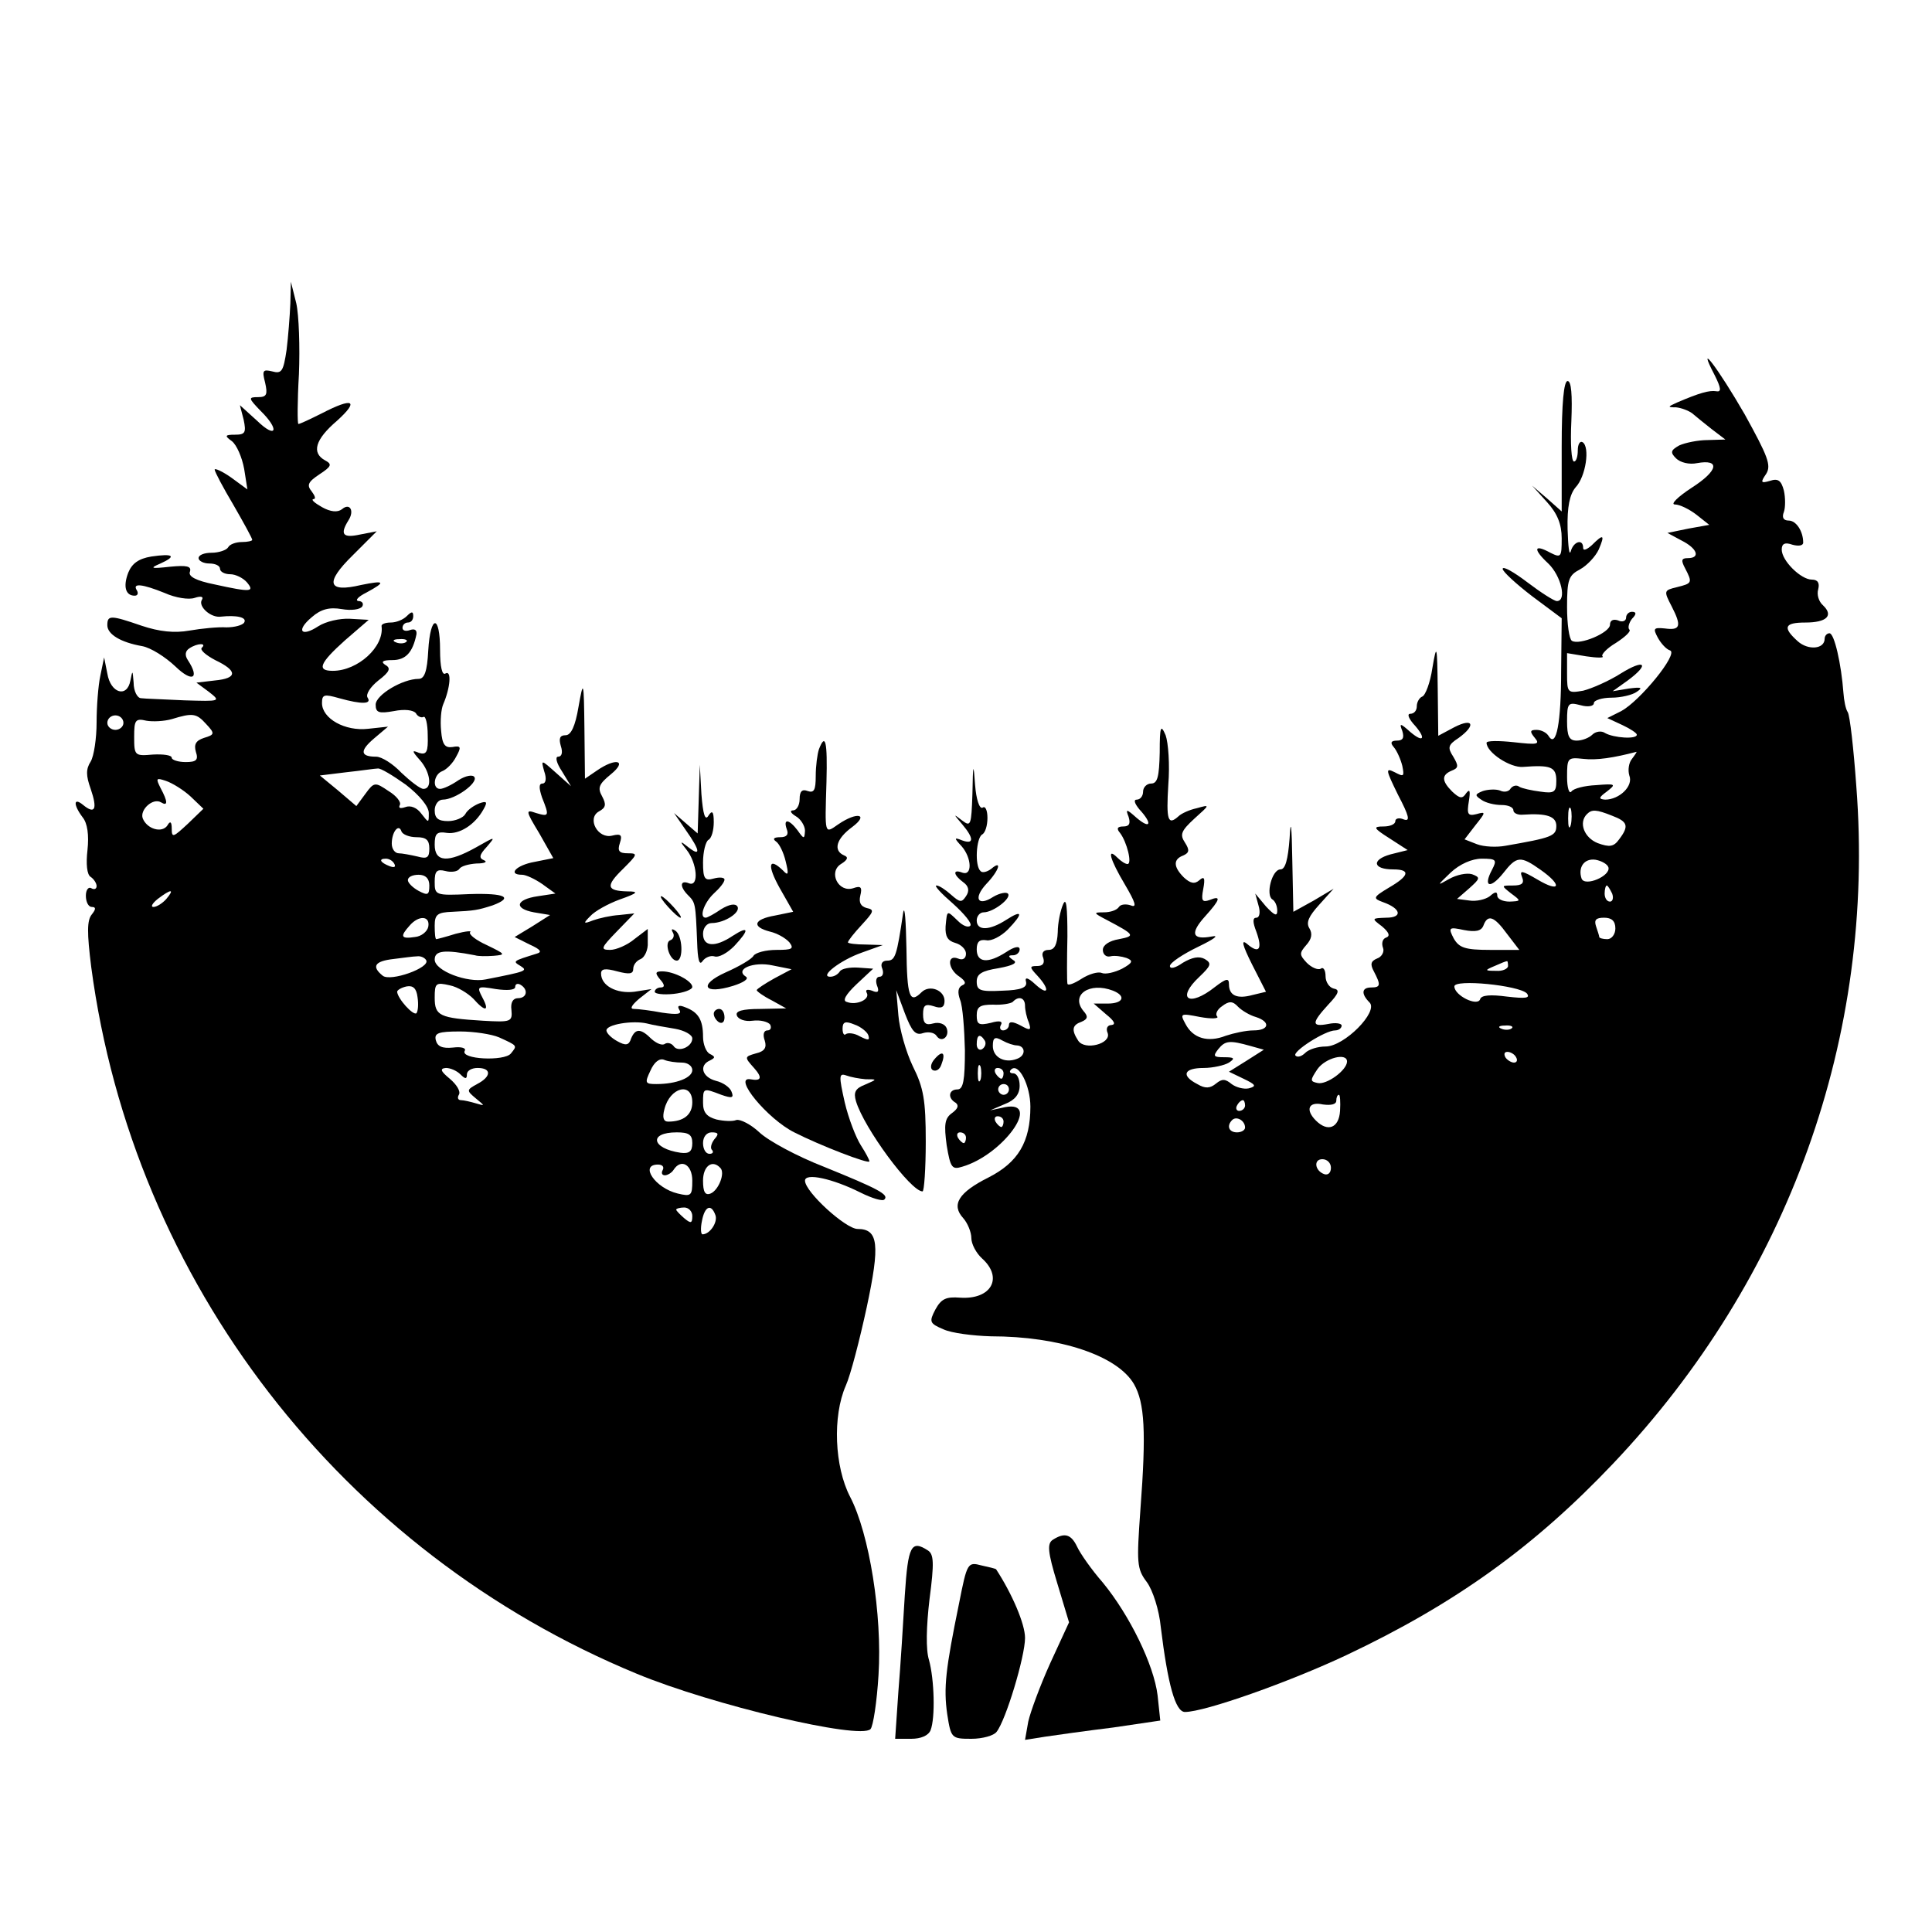 <?xml version="1.0" standalone="no"?>
<!DOCTYPE svg PUBLIC "-//W3C//DTD SVG 20010904//EN"
 "http://www.w3.org/TR/2001/REC-SVG-20010904/DTD/svg10.dtd">
<svg version="1.0" xmlns="http://www.w3.org/2000/svg"
 width="360pt" height="360pt" viewBox="0 0 360 360"
 preserveAspectRatio="xMidYMid meet">

<g transform="translate(0,360) scale(0.1,-0.1)"
fill="#000000" stroke="none">
<path d="M541 3034 c-1 -23 -4 -62 -7 -86 -6 -40 -9 -45 -27 -40 -17 4 -19 2
-13 -21 5 -22 3 -27 -13 -27 -19 0 -18 -2 4 -25 37 -36 30 -54 -6 -19 l-32 29
7 -27 c5 -24 3 -28 -16 -28 -19 0 -20 -2 -6 -12 9 -7 19 -30 23 -52 l6 -38
-30 22 c-17 12 -31 18 -31 15 0 -4 16 -34 35 -66 19 -33 35 -62 35 -65 0 -2
-9 -4 -19 -4 -11 0 -23 -4 -26 -10 -3 -5 -17 -10 -31 -10 -13 0 -24 -4 -24
-10 0 -5 9 -10 20 -10 11 0 20 -4 20 -10 0 -5 8 -10 19 -10 10 0 24 -7 31 -15
15 -18 8 -19 -60 -4 -35 7 -50 15 -46 24 3 10 -6 12 -37 9 -36 -4 -39 -3 -18
6 31 14 24 19 -17 13 -24 -4 -36 -13 -43 -30 -10 -26 -5 -43 12 -43 6 0 7 5 4
10 -9 14 10 12 52 -5 20 -9 45 -13 56 -9 12 4 17 2 13 -4 -7 -12 17 -34 36
-31 28 3 49 -1 43 -11 -3 -5 -18 -9 -33 -9 -15 1 -46 -2 -69 -6 -28 -5 -56 -2
-89 9 -58 20 -64 20 -64 1 0 -17 25 -32 65 -39 16 -3 43 -20 62 -38 31 -30 46
-23 23 12 -6 9 -5 17 3 22 15 10 33 10 23 1 -4 -4 8 -14 25 -23 42 -20 42 -34
-1 -38 l-34 -4 23 -17 c23 -18 22 -18 -45 -16 -38 2 -75 3 -81 4 -7 0 -14 13
-14 29 -2 24 -2 24 -6 4 -6 -33 -37 -24 -43 13 l-6 30 -7 -34 c-4 -18 -7 -58
-7 -87 0 -30 -5 -63 -11 -73 -9 -14 -9 -26 0 -51 13 -38 8 -48 -14 -30 -18 15
-19 1 -1 -23 9 -11 12 -33 9 -61 -3 -26 -1 -46 6 -50 6 -4 11 -12 11 -17 0 -6
-5 -7 -10 -4 -5 3 -10 -3 -10 -14 0 -12 5 -21 11 -21 8 0 8 -4 0 -14 -9 -11
-9 -34 -1 -98 78 -587 467 -1090 1017 -1317 140 -58 415 -123 435 -103 5 5 12
51 15 101 7 112 -17 263 -53 332 -29 56 -33 150 -8 207 9 20 26 86 39 146 25
117 22 146 -17 146 -22 0 -98 69 -98 90 0 15 51 4 103 -22 22 -11 42 -17 45
-13 9 9 -12 20 -113 61 -49 19 -103 48 -120 64 -16 15 -36 25 -43 23 -7 -3
-24 -2 -37 1 -18 5 -25 13 -25 31 0 28 0 28 34 15 20 -7 24 -6 19 6 -3 8 -16
17 -29 20 -26 7 -32 29 -11 38 10 5 10 7 0 12 -7 3 -13 18 -13 32 0 32 -9 46
-33 55 -12 5 -16 3 -11 -5 5 -8 -4 -9 -32 -5 -21 4 -45 7 -53 7 -8 0 -4 7 10
19 l23 18 -32 -5 c-33 -4 -62 11 -62 34 0 9 8 10 30 4 23 -6 30 -5 30 5 0 7 6
15 14 18 7 3 14 17 13 31 l0 25 -25 -19 c-13 -11 -34 -20 -45 -20 -19 0 -17 4
12 34 l33 34 -28 -3 c-16 -1 -38 -6 -49 -10 -18 -7 -19 -6 -5 8 8 9 33 23 55
31 34 12 36 15 14 15 -39 1 -41 10 -8 42 27 27 28 29 9 29 -16 0 -20 4 -15 19
5 15 2 18 -14 14 -27 -7 -48 32 -25 45 13 7 14 13 6 28 -9 16 -6 23 16 41 32
26 10 32 -26 7 l-22 -15 -1 93 c-1 91 -2 92 -11 41 -6 -36 -14 -53 -24 -53
-11 0 -13 -6 -9 -20 4 -12 2 -20 -5 -20 -6 0 -3 -12 7 -27 l17 -28 -28 25
c-28 25 -28 25 -22 3 5 -14 3 -23 -3 -23 -7 0 -7 -8 -1 -26 14 -35 13 -36 -11
-29 -20 7 -20 5 6 -38 l26 -46 -35 -7 c-34 -6 -51 -24 -23 -24 7 0 24 -8 37
-17 l25 -18 -33 -5 c-41 -6 -45 -23 -7 -30 l30 -5 -33 -21 -33 -20 28 -14 c20
-9 24 -14 13 -17 -45 -14 -45 -14 -30 -23 14 -9 11 -10 -65 -25 -34 -7 -95 16
-95 37 0 17 18 19 75 8 6 -2 21 -2 35 -1 23 2 22 3 -13 20 -20 9 -34 20 -31
24 4 3 -8 2 -27 -3 -19 -6 -35 -10 -36 -10 -2 0 -3 11 -3 25 0 21 5 25 33 26
41 2 47 3 75 12 40 15 23 23 -43 21 -64 -3 -65 -2 -65 23 0 20 4 24 20 20 11
-3 23 -1 26 4 3 5 17 9 32 10 15 0 21 3 14 6 -10 4 -9 10 5 25 17 20 17 20
-20 -1 -52 -29 -77 -28 -77 5 0 21 4 25 23 22 23 -3 52 15 68 44 8 14 6 16 -8
11 -10 -4 -22 -12 -26 -20 -4 -7 -19 -13 -32 -13 -18 0 -25 5 -25 20 0 11 7
20 15 20 23 0 66 31 59 42 -3 5 -16 3 -30 -6 -13 -9 -28 -16 -34 -16 -15 0
-12 27 4 33 8 3 20 15 26 27 10 18 9 21 -7 18 -14 -2 -19 5 -21 30 -2 19 0 41
4 50 13 30 16 64 4 57 -6 -4 -10 12 -10 44 0 67 -18 66 -22 -1 -2 -39 -7 -53
-18 -53 -30 0 -80 -30 -80 -48 0 -15 6 -17 34 -12 20 4 36 2 41 -4 3 -6 10 -9
14 -7 4 3 8 -13 8 -34 1 -31 -2 -37 -16 -33 -14 6 -14 4 2 -14 19 -22 23 -53
6 -53 -6 0 -24 14 -41 30 -16 17 -37 30 -47 30 -30 0 -31 11 -4 34 l26 22 -37
-4 c-43 -5 -86 19 -86 48 0 16 4 17 32 9 43 -12 61 -11 53 1 -4 6 5 20 20 32
21 16 24 23 13 29 -9 6 -5 9 13 9 25 0 38 14 45 48 1 8 -3 11 -12 8 -8 -3 -14
-1 -14 4 0 6 5 10 10 10 6 0 10 5 10 12 0 9 -3 9 -12 0 -7 -7 -20 -12 -30 -12
-10 0 -18 -3 -17 -7 5 -38 -44 -83 -91 -83 -30 0 -25 14 23 57 l44 38 -35 2
c-19 1 -45 -5 -59 -14 -32 -21 -42 -8 -12 17 17 15 33 19 56 15 17 -3 34 -1
38 5 3 5 0 10 -7 10 -7 1 -1 8 15 16 37 20 34 23 -10 14 -63 -15 -68 4 -16 55
l45 45 -31 -6 c-32 -7 -38 0 -22 26 12 18 3 34 -12 21 -8 -6 -21 -5 -37 4 -14
8 -21 14 -16 15 5 0 3 6 -3 14 -10 12 -7 18 14 32 23 15 24 19 11 26 -26 14
-19 39 22 74 42 38 30 44 -28 14 -22 -11 -41 -20 -44 -20 -2 0 -2 42 1 93 2
50 0 110 -5 132 l-10 40 -1 -41z m216 -630 c-3 -3 -12 -4 -19 -1 -8 3 -5 6 6
6 11 1 17 -2 13 -5z m-527 -151 c0 -7 -7 -13 -15 -13 -8 0 -15 6 -15 13 0 8 7
14 15 14 8 0 15 -6 15 -14z m154 -2 c17 -18 16 -20 -4 -26 -15 -5 -19 -12 -15
-26 5 -15 1 -19 -19 -19 -14 0 -26 4 -26 8 0 5 -16 7 -35 6 -34 -3 -35 -2 -35
33 0 31 2 35 23 30 12 -2 33 -1 47 3 39 12 46 11 64 -9z m372 -113 c26 -20 43
-41 43 -53 0 -19 0 -19 -14 -1 -8 11 -20 16 -30 12 -9 -3 -13 -2 -10 4 3 5 -6
17 -21 26 -25 17 -27 17 -43 -5 l-17 -23 -34 29 -34 28 49 6 c28 3 54 7 59 7
5 1 28 -13 52 -30z m-401 -22 l24 -23 -29 -28 c-27 -25 -30 -27 -30 -9 0 13
-3 15 -8 6 -10 -15 -38 -7 -46 13 -6 16 19 39 34 30 13 -8 13 1 -1 27 -9 18
-8 19 10 13 12 -4 33 -17 46 -29z m421 -76 c18 0 24 -5 24 -21 0 -17 -4 -20
-22 -15 -13 3 -29 6 -35 6 -7 0 -13 8 -13 18 0 22 13 38 18 23 2 -6 15 -11 28
-11z m-41 -50 c3 -6 -1 -7 -9 -4 -18 7 -21 14 -7 14 6 0 13 -4 16 -10z m65
-40 c0 -18 -3 -19 -20 -10 -11 6 -20 15 -20 20 0 6 9 10 20 10 13 0 20 -7 20
-20z m-490 -25 c-7 -8 -18 -15 -24 -15 -6 0 -2 7 8 15 25 19 32 19 16 0z m488
-52 c-2 -9 -13 -18 -25 -19 -26 -4 -28 1 -10 21 17 20 39 19 35 -2z m-4 -62
c9 -14 -67 -41 -81 -29 -21 17 -15 27 20 31 17 2 37 5 44 5 6 1 14 -2 17 -7z
m-18 -99 c-6 -5 -35 27 -36 40 0 3 8 8 18 10 12 2 18 -4 20 -20 2 -13 1 -26
-2 -30z m106 27 c22 -25 31 -24 17 2 -11 21 -10 22 25 16 21 -3 36 -2 36 4 0
6 5 7 10 4 15 -9 12 -25 -5 -25 -9 0 -14 -8 -12 -22 2 -22 -1 -23 -53 -20 -81
5 -90 9 -90 43 0 27 2 29 28 23 15 -3 34 -15 44 -25z m376 -56 c17 -3 32 -11
32 -18 0 -16 -27 -27 -35 -14 -4 5 -11 7 -16 4 -5 -4 -16 1 -25 9 -20 20 -30
20 -38 1 -4 -13 -10 -14 -26 -5 -11 6 -20 15 -20 20 0 11 48 19 75 13 11 -3
35 -7 53 -10z m-328 -16 c35 -16 34 -15 22 -30 -12 -15 -95 -11 -86 5 3 5 -6
8 -22 6 -20 -2 -29 2 -32 14 -3 13 5 16 45 16 26 0 59 -5 73 -11z m341 -47
c10 0 19 -6 19 -14 0 -14 -29 -26 -67 -26 -21 0 -22 2 -11 25 7 16 17 24 26
20 7 -3 22 -5 33 -5z m-413 -22 c9 -9 12 -9 12 0 0 7 9 12 20 12 26 0 26 -16
-1 -30 -20 -11 -20 -12 -2 -27 17 -14 17 -14 0 -9 -10 3 -23 6 -28 6 -6 0 -7
5 -4 10 4 6 -4 19 -17 30 -17 14 -19 19 -7 20 8 0 20 -5 27 -12z m432 -52 c0
-23 -16 -36 -45 -36 -9 0 -11 8 -7 23 10 41 52 52 52 13z m0 -76 c0 -16 -6
-20 -22 -18 -54 8 -60 38 -7 38 22 0 29 -4 29 -20z m41 7 c-6 -8 -8 -17 -4
-20 3 -4 1 -7 -5 -7 -7 0 -12 9 -12 20 0 12 7 20 16 20 13 0 14 -3 5 -13z
m-96 -57 c-3 -5 -2 -10 4 -10 5 0 13 5 16 10 14 22 35 10 35 -20 0 -28 -2 -30
-27 -24 -42 10 -72 54 -37 54 8 0 12 -4 9 -10z m107 4 c10 -9 -3 -42 -18 -48
-10 -4 -14 3 -14 24 0 27 17 40 32 24z m-52 -90 c0 -14 -3 -14 -15 -4 -8 7
-15 14 -15 16 0 2 7 4 15 4 8 0 15 -7 15 -16z m43 2 c5 -13 -10 -36 -24 -36
-3 0 -4 11 -1 25 5 27 17 33 25 11z"/>
<path d="M3195 2901 c12 -24 13 -32 3 -30 -13 2 -31 -3 -73 -21 -18 -8 -18 -9
-2 -9 10 -1 23 -6 30 -11 7 -6 23 -19 37 -30 l25 -19 -33 -1 c-18 0 -42 -5
-53 -10 -16 -9 -17 -13 -6 -24 8 -8 25 -12 39 -9 44 8 40 -14 -10 -46 -26 -17
-40 -31 -31 -31 9 0 27 -9 40 -19 l24 -19 -39 -7 -39 -8 26 -14 c30 -15 36
-33 12 -33 -12 0 -13 -4 -5 -19 14 -27 13 -28 -15 -35 -25 -6 -25 -7 -10 -36
19 -37 16 -45 -13 -41 -21 2 -22 0 -13 -17 6 -11 16 -22 23 -24 16 -6 -56 -94
-91 -113 l-26 -13 28 -13 c15 -7 27 -15 27 -18 0 -9 -43 -6 -59 3 -7 5 -18 3
-24 -3 -6 -6 -19 -11 -29 -11 -14 0 -18 8 -18 36 0 34 2 36 25 30 14 -4 25 -2
25 4 0 5 15 10 33 10 17 0 39 5 47 11 12 8 8 9 -15 6 l-30 -5 28 20 c42 31 32
41 -13 13 -22 -14 -54 -28 -70 -32 -29 -5 -30 -4 -30 32 l0 38 36 -6 c20 -3
34 -3 30 0 -3 3 8 15 25 25 17 11 29 22 25 25 -3 3 -1 12 5 20 9 9 8 13 0 13
-6 0 -11 -5 -11 -11 0 -6 -7 -9 -15 -5 -9 3 -15 0 -15 -8 0 -15 -57 -39 -71
-30 -5 3 -9 31 -9 63 0 51 3 59 24 70 13 7 29 24 35 37 12 28 9 30 -13 8 -9
-8 -16 -11 -16 -5 0 18 -18 12 -23 -6 -3 -10 -5 9 -6 41 -1 42 4 65 15 78 19
20 27 75 13 84 -5 3 -9 -4 -9 -15 0 -12 -3 -21 -7 -21 -5 0 -7 34 -5 75 2 49
0 75 -7 75 -7 0 -11 -41 -11 -122 l0 -121 -27 24 -28 24 28 -31 c19 -21 27
-41 27 -67 0 -35 -1 -37 -21 -27 -31 17 -33 7 -4 -20 24 -23 35 -70 16 -70 -5
0 -30 16 -55 35 -25 19 -46 31 -46 25 0 -5 25 -28 55 -51 l55 -41 -1 -97 c0
-98 -9 -145 -23 -123 -4 7 -14 12 -23 12 -12 0 -13 -3 -3 -15 10 -12 5 -13
-39 -8 -28 3 -51 3 -51 -1 0 -18 44 -47 68 -45 52 4 62 0 62 -26 0 -21 -4 -24
-30 -20 -16 2 -34 6 -39 9 -5 4 -12 2 -16 -3 -3 -6 -12 -8 -20 -4 -8 3 -23 2
-32 -1 -15 -6 -15 -8 -3 -16 8 -6 25 -10 38 -10 12 0 22 -4 22 -10 0 -5 8 -9
18 -8 44 3 62 -3 62 -21 0 -19 -9 -22 -95 -37 -16 -3 -40 -2 -53 3 l-23 9 20
26 c20 25 20 26 2 21 -16 -4 -18 0 -14 24 3 19 2 24 -5 15 -7 -11 -12 -10 -26
3 -20 20 -20 31 -1 39 13 5 13 9 3 26 -11 17 -10 22 10 35 33 24 27 38 -8 20
l-30 -16 -1 88 c-1 82 -2 85 -10 38 -4 -27 -13 -51 -19 -53 -5 -2 -10 -10 -10
-18 0 -8 -5 -14 -12 -14 -6 0 -4 -7 5 -18 25 -27 21 -38 -5 -16 -19 17 -21 17
-15 2 4 -13 1 -18 -10 -18 -11 0 -13 -4 -6 -12 6 -7 13 -23 16 -35 4 -20 3
-21 -14 -12 -18 9 -17 5 6 -42 21 -40 23 -50 11 -46 -9 4 -16 2 -16 -3 0 -6
-10 -10 -22 -10 -20 0 -19 -3 11 -22 l34 -22 -32 -8 c-36 -10 -33 -28 5 -28
33 0 30 -12 -8 -34 -30 -18 -30 -20 -11 -27 34 -12 37 -29 6 -29 -27 -1 -28
-1 -8 -16 13 -11 16 -18 8 -21 -7 -2 -9 -11 -6 -19 3 -7 -2 -17 -11 -20 -12
-5 -13 -11 -6 -24 13 -25 13 -30 -5 -30 -18 0 -19 -12 -3 -28 17 -17 -47 -82
-82 -82 -14 0 -31 -5 -38 -12 -6 -6 -14 -9 -18 -5 -7 7 55 47 74 47 6 0 12 4
12 9 0 4 -11 6 -25 3 -32 -6 -31 2 0 36 20 21 22 28 10 30 -8 2 -15 12 -15 23
0 11 -4 18 -9 14 -5 -3 -17 2 -26 11 -14 15 -14 18 -1 33 10 11 12 21 6 31 -7
11 -1 23 18 44 l27 30 -37 -22 -38 -21 -2 97 c-1 66 -3 78 -5 40 -3 -40 -8
-58 -17 -58 -16 0 -28 -48 -15 -56 5 -3 9 -12 9 -21 0 -11 -5 -9 -21 8 l-20
24 6 -22 c4 -13 2 -23 -4 -23 -7 0 -7 -8 0 -26 12 -33 5 -42 -17 -23 -12 10
-9 -2 9 -38 l26 -51 -25 -6 c-29 -8 -44 -1 -44 20 0 12 -5 11 -26 -5 -49 -39
-73 -22 -29 19 22 21 23 25 10 33 -11 6 -24 3 -41 -7 -14 -10 -24 -12 -24 -6
0 6 24 22 53 36 29 14 40 22 25 19 -37 -7 -41 6 -12 38 28 31 30 39 8 30 -14
-5 -16 -1 -12 20 4 21 2 25 -7 17 -9 -8 -17 -6 -29 5 -20 20 -20 34 -1 41 11
5 12 10 3 24 -10 15 -7 22 18 45 29 26 29 26 4 19 -14 -3 -29 -10 -34 -15 -20
-18 -23 -7 -19 59 3 37 0 78 -5 92 -9 21 -11 17 -11 -32 -1 -45 -4 -58 -16
-58 -8 0 -15 -7 -15 -15 0 -8 -5 -15 -12 -15 -6 0 -4 -7 5 -18 25 -27 21 -38
-5 -16 -19 17 -21 17 -15 2 4 -13 1 -18 -10 -18 -11 0 -13 -4 -6 -12 13 -17
23 -58 14 -58 -4 0 -12 5 -19 12 -20 20 -14 -3 14 -50 20 -34 23 -44 11 -39
-9 3 -19 2 -22 -3 -4 -6 -16 -10 -28 -10 -20 0 -20 -1 5 -14 53 -28 54 -30 23
-36 -18 -3 -30 -11 -30 -20 0 -8 6 -14 14 -12 8 2 21 0 30 -3 13 -5 12 -9 -8
-20 -14 -7 -31 -11 -38 -8 -7 3 -24 -2 -38 -11 -14 -9 -25 -13 -26 -9 -1 5 -1
44 0 88 0 55 -2 74 -8 60 -5 -11 -10 -35 -10 -52 -1 -23 -6 -33 -17 -33 -10 0
-14 -6 -10 -15 3 -10 -1 -15 -11 -15 -15 0 -15 -2 0 -18 24 -26 21 -39 -4 -16
-14 13 -20 14 -17 4 2 -10 -9 -15 -44 -16 -41 -2 -48 0 -48 17 0 14 9 20 41
25 27 5 36 10 27 15 -10 7 -10 9 0 9 6 0 12 5 12 11 0 7 -10 5 -25 -5 -34 -22
-55 -20 -55 5 0 14 5 19 18 17 9 -2 27 7 40 20 29 30 28 38 -3 18 -31 -20 -55
-21 -55 -1 0 8 6 15 13 15 18 0 53 27 45 35 -3 3 -15 1 -27 -6 -29 -19 -38 -3
-13 24 24 25 30 46 9 28 -8 -6 -17 -8 -20 -4 -11 10 -8 61 3 68 6 3 10 17 10
31 0 14 -4 23 -9 19 -6 -3 -12 16 -14 42 -3 43 -4 41 -5 -16 -2 -59 -3 -62
-19 -50 -17 13 -17 13 0 -7 22 -26 22 -38 0 -30 -15 6 -16 5 -1 -11 19 -22 20
-56 1 -49 -18 7 -17 -4 2 -18 10 -7 12 -16 5 -26 -8 -12 -11 -12 -28 3 -10 9
-22 17 -27 17 -5 0 9 -15 31 -34 21 -19 36 -37 32 -41 -4 -4 -14 0 -23 9 -21
20 -20 21 -23 -10 -1 -19 4 -27 18 -31 11 -3 20 -12 20 -20 0 -9 -6 -13 -15
-9 -21 8 -19 -20 3 -34 11 -8 13 -13 5 -16 -8 -4 -9 -13 -4 -27 5 -12 8 -55 9
-94 0 -56 -3 -73 -14 -73 -16 0 -19 -16 -3 -25 6 -5 4 -11 -7 -19 -14 -10 -15
-22 -10 -60 7 -42 10 -46 29 -40 76 22 149 124 80 111 l-28 -6 28 12 c18 7 27
18 27 34 0 13 -5 23 -12 23 -6 0 -8 3 -4 7 14 14 36 -30 36 -69 0 -66 -23
-104 -78 -132 -56 -28 -70 -51 -47 -76 8 -9 15 -26 15 -37 0 -11 9 -28 20 -38
40 -36 17 -77 -41 -73 -26 2 -35 -2 -46 -22 -12 -23 -11 -26 15 -37 15 -7 55
-12 88 -13 129 0 236 -36 267 -89 20 -35 23 -89 12 -234 -7 -99 -7 -110 12
-135 11 -15 23 -52 26 -84 13 -106 27 -158 45 -158 37 0 195 56 301 106 203
96 350 202 497 357 327 345 489 796 453 1262 -5 70 -12 132 -16 138 -4 6 -7
22 -8 36 -4 54 -17 111 -26 111 -5 0 -9 -5 -9 -10 0 -20 -31 -22 -50 -5 -29
26 -25 35 14 35 40 0 53 13 33 32 -8 7 -12 20 -9 30 3 12 -1 18 -12 18 -20 0
-56 35 -56 56 0 11 6 14 20 9 11 -3 20 -2 20 4 0 21 -13 41 -27 41 -10 0 -13
6 -9 16 3 8 3 27 0 40 -5 19 -11 23 -26 18 -17 -5 -18 -3 -7 13 10 16 3 33
-40 111 -49 85 -92 142 -56 73z m-154 -715 c-6 -7 -8 -21 -5 -31 8 -20 -19
-45 -45 -45 -13 1 -12 4 3 15 18 14 17 15 -20 12 -21 -1 -42 -6 -46 -12 -4 -5
-8 7 -8 27 0 36 1 37 30 34 25 -3 57 2 99 13 2 1 -2 -5 -8 -13z m-114 -123
c-3 -10 -5 -4 -5 12 0 17 2 24 5 18 2 -7 2 -21 0 -30z m77 17 c29 -11 32 -19
13 -44 -10 -14 -18 -15 -40 -7 -25 10 -36 38 -20 54 9 9 17 9 47 -3z m-224
-101 c-17 -32 -3 -36 21 -6 25 32 32 33 70 6 41 -29 36 -43 -6 -18 -29 17 -34
18 -29 5 5 -12 0 -16 -17 -16 -22 0 -22 0 -3 -15 19 -14 18 -14 -3 -15 -13 0
-23 5 -23 11 0 8 -4 8 -14 -1 -8 -6 -25 -10 -38 -8 l-23 3 23 20 c20 18 21 20
5 26 -10 3 -29 -1 -43 -9 -23 -13 -23 -13 3 12 17 16 40 26 58 26 27 0 29 -2
19 -21z m217 5 c5 -16 -44 -37 -50 -21 -7 21 5 38 26 35 11 -2 22 -8 24 -14z
m7 -49 c3 -8 1 -15 -4 -15 -6 0 -10 7 -10 15 0 8 2 15 4 15 2 0 6 -7 10 -15z
m-196 -75 l23 -30 -55 0 c-46 0 -57 4 -67 21 -11 21 -9 22 19 16 21 -4 32 -2
36 8 8 22 20 18 44 -15z m202 10 c0 -11 -7 -20 -15 -20 -8 0 -15 2 -15 4 0 2
-3 11 -6 20 -4 12 0 16 15 16 14 0 21 -6 21 -20z m-200 -70 c0 -5 -10 -10 -22
-9 -22 0 -22 1 -3 9 11 5 21 9 23 9 1 1 2 -3 2 -9z m35 -51 c7 -9 -2 -10 -37
-6 -30 4 -48 3 -50 -5 -5 -14 -48 7 -48 24 0 14 120 2 135 -13z m-771 5 c25
-10 19 -24 -10 -24 l-26 0 23 -20 c15 -12 19 -19 10 -20 -7 0 -11 -6 -7 -15 7
-20 -43 -33 -55 -14 -13 20 -11 29 6 35 12 5 13 10 4 20 -25 30 11 55 55 38z
m-164 -28 c0 -8 3 -22 7 -31 5 -15 3 -16 -15 -6 -15 8 -22 8 -22 1 0 -5 -5
-10 -11 -10 -5 0 -7 5 -4 10 4 7 -2 9 -19 4 -22 -5 -26 -3 -26 14 0 16 6 20
30 20 17 -1 33 2 37 5 11 12 23 8 23 -7z m430 -21 c28 -9 25 -25 -4 -25 -14 0
-37 -5 -52 -10 -33 -13 -61 -5 -75 22 -11 20 -9 20 27 13 22 -4 36 -3 32 1 -4
4 0 13 9 19 13 10 20 10 30 -1 7 -7 22 -16 33 -19z m477 -21 c-3 -3 -12 -4
-19 -1 -8 3 -5 6 6 6 11 1 17 -2 13 -5z m-982 -23 c3 -5 1 -12 -5 -16 -5 -3
-10 1 -10 9 0 18 6 21 15 7z m60 -9 c16 -1 17 -19 0 -25 -23 -9 -45 3 -45 24
0 16 4 18 18 10 9 -5 21 -9 27 -9z m435 -1 l25 -7 -33 -21 -32 -20 27 -13 c23
-11 25 -14 10 -18 -10 -2 -24 2 -32 8 -12 10 -18 10 -29 1 -11 -9 -20 -10 -35
-1 -31 16 -25 30 12 30 17 0 39 5 47 10 12 8 10 10 -9 10 -20 0 -21 2 -11 15
13 16 21 17 60 6z m495 -21 c3 -5 2 -10 -4 -10 -5 0 -13 5 -16 10 -3 6 -2 10
4 10 5 0 13 -4 16 -10z m-315 -8 c0 -16 -38 -44 -55 -40 -14 3 -14 5 0 26 15
21 55 31 55 14z m-683 -34 c-3 -7 -5 -2 -5 12 0 14 2 19 5 13 2 -7 2 -19 0
-25z m43 12 c0 -5 -2 -10 -4 -10 -3 0 -8 5 -11 10 -3 6 -1 10 4 10 6 0 11 -4
11 -10z m10 -30 c0 -5 -4 -10 -10 -10 -5 0 -10 5 -10 10 0 6 5 10 10 10 6 0
10 -4 10 -10z m617 -40 c-2 -32 -23 -40 -45 -18 -20 20 -14 36 13 30 15 -2 25
0 25 7 0 6 2 11 5 11 2 0 3 -13 2 -30z m-177 10 c0 -5 -5 -10 -11 -10 -5 0 -7
5 -4 10 3 6 8 10 11 10 2 0 4 -4 4 -10z m-450 -30 c0 -5 -2 -10 -4 -10 -3 0
-8 5 -11 10 -3 6 -1 10 4 10 6 0 11 -4 11 -10z m450 -11 c0 -5 -7 -9 -15 -9
-15 0 -20 12 -9 23 8 8 24 -1 24 -14z m-520 -19 c0 -5 -2 -10 -4 -10 -3 0 -8
5 -11 10 -3 6 -1 10 4 10 6 0 11 -4 11 -10z m680 -56 c0 -9 -5 -14 -12 -12
-18 6 -21 28 -4 28 9 0 16 -7 16 -16z"/>
<path d="M1526 2204 c-3 -9 -6 -31 -6 -50 0 -26 -3 -32 -15 -28 -10 4 -15 0
-15 -15 0 -12 -6 -21 -12 -21 -7 0 -5 -5 5 -11 9 -5 17 -18 17 -27 -1 -16 -2
-16 -14 1 -16 21 -27 22 -20 2 4 -10 0 -15 -12 -15 -12 0 -15 -3 -8 -8 6 -4
14 -20 18 -37 6 -24 5 -28 -5 -17 -27 26 -30 10 -6 -33 l25 -44 -34 -7 c-40
-7 -44 -21 -9 -30 13 -3 29 -12 36 -20 9 -12 5 -14 -24 -14 -20 0 -39 -5 -43
-11 -3 -6 -27 -20 -52 -31 -51 -23 -41 -42 14 -25 19 6 30 13 24 17 -22 14 14
29 50 21 l35 -7 -32 -17 c-18 -10 -33 -20 -33 -22 0 -2 12 -11 28 -19 l27 -15
-48 -1 c-34 0 -47 -4 -44 -12 2 -7 15 -12 29 -10 15 2 29 -2 33 -7 3 -6 1 -11
-5 -11 -7 0 -9 -8 -5 -19 4 -13 0 -20 -17 -24 -21 -6 -21 -7 -3 -27 16 -18 14
-25 -7 -21 -33 5 32 -74 82 -99 47 -24 140 -60 140 -54 0 3 -7 16 -16 30 -9
14 -23 50 -30 80 -11 49 -11 55 3 50 8 -3 24 -6 36 -7 22 0 22 0 -1 -10 -18
-7 -22 -14 -17 -31 15 -50 102 -168 124 -168 3 0 6 42 6 93 0 77 -4 100 -24
140 -13 27 -25 70 -27 95 l-4 47 16 -43 c13 -34 20 -42 34 -37 10 3 21 1 25
-5 9 -14 25 -2 19 14 -3 8 -14 12 -25 9 -14 -4 -19 0 -19 17 0 17 4 20 20 15
14 -5 20 -2 20 10 0 20 -28 31 -43 16 -22 -22 -27 -9 -28 82 -1 50 -3 81 -6
67 -12 -82 -15 -90 -30 -90 -9 0 -13 -6 -9 -15 3 -8 1 -15 -5 -15 -6 0 -8 -7
-5 -16 5 -12 2 -15 -9 -10 -9 3 -13 2 -10 -4 7 -12 -19 -24 -37 -17 -9 2 -2
14 18 33 l31 29 -28 2 c-16 1 -31 -2 -34 -7 -4 -6 -11 -10 -18 -10 -21 0 19
31 59 45 l39 14 -32 1 c-18 0 -33 2 -33 4 0 3 12 18 26 33 22 24 24 28 9 31
-11 3 -15 10 -12 23 4 16 1 19 -13 14 -28 -9 -47 30 -23 45 13 8 14 13 6 16
-21 9 -15 31 15 53 32 24 9 29 -26 5 -26 -18 -25 -21 -22 79 2 76 -2 92 -14
61z m92 -533 c3 -10 0 -10 -16 -2 -10 6 -22 7 -26 4 -3 -3 -6 1 -6 10 0 13 5
15 22 8 12 -4 24 -14 26 -20z"/>
<path d="M1302 2111 l-2 -64 -22 19 -22 19 22 -32 c27 -38 28 -50 5 -32 -16
13 -17 12 -4 -4 20 -25 24 -70 5 -63 -17 7 -18 -6 -2 -22 14 -14 14 -15 17
-87 1 -33 4 -45 10 -36 5 7 15 11 22 9 8 -3 24 6 37 19 29 31 28 39 -3 19 -33
-22 -55 -20 -55 4 0 11 7 20 16 20 24 0 55 20 48 31 -4 6 -15 4 -30 -5 -13 -9
-26 -16 -29 -16 -13 0 -3 28 15 45 11 10 20 21 20 26 0 4 -9 5 -20 2 -17 -5
-20 0 -20 30 0 20 5 39 10 42 6 3 10 18 10 33 0 20 -3 23 -10 12 -6 -10 -10 2
-13 40 l-3 55 -2 -64z"/>
<path d="M1245 1910 c10 -11 20 -20 23 -20 3 0 -3 9 -13 20 -10 11 -20 20 -23
20 -3 0 3 -9 13 -20z"/>
<path d="M1254 1862 c3 -5 1 -12 -5 -14 -12 -4 -1 -38 12 -38 13 0 11 48 -3
56 -6 4 -8 3 -4 -4z"/>
<path d="M1230 1775 c9 -10 9 -15 1 -15 -6 0 -11 -4 -11 -8 0 -4 16 -6 35 -4
19 2 35 8 35 13 0 11 -34 29 -56 29 -13 0 -14 -3 -4 -15z"/>
<path d="M1330 1711 c0 -6 5 -13 10 -16 6 -3 10 1 10 9 0 9 -4 16 -10 16 -5 0
-10 -4 -10 -9z"/>
<path d="M1741 1626 c-7 -8 -8 -17 -3 -20 6 -3 13 1 16 10 9 23 2 28 -13 10z"/>
<path d="M1962 731 c-11 -7 -10 -22 8 -81 l22 -73 -35 -76 c-19 -42 -37 -91
-41 -109 l-6 -34 38 6 c20 3 77 11 126 17 l88 13 -5 47 c-7 57 -52 149 -102
210 -21 24 -42 54 -48 67 -11 23 -23 27 -45 13z"/>
<path d="M1686 628 c-3 -51 -8 -132 -12 -180 l-6 -88 30 0 c18 0 32 6 36 16 9
23 7 95 -3 131 -6 19 -5 62 1 113 9 68 8 84 -3 91 -31 20 -37 9 -43 -83z"/>
<path d="M1787 612 c-25 -122 -29 -157 -22 -206 7 -45 8 -46 45 -46 21 0 42 6
47 13 17 21 53 140 53 175 0 26 -24 82 -54 128 -1 1 -13 4 -27 7 -26 7 -27 5
-42 -71z"/>
</g>
</svg>
